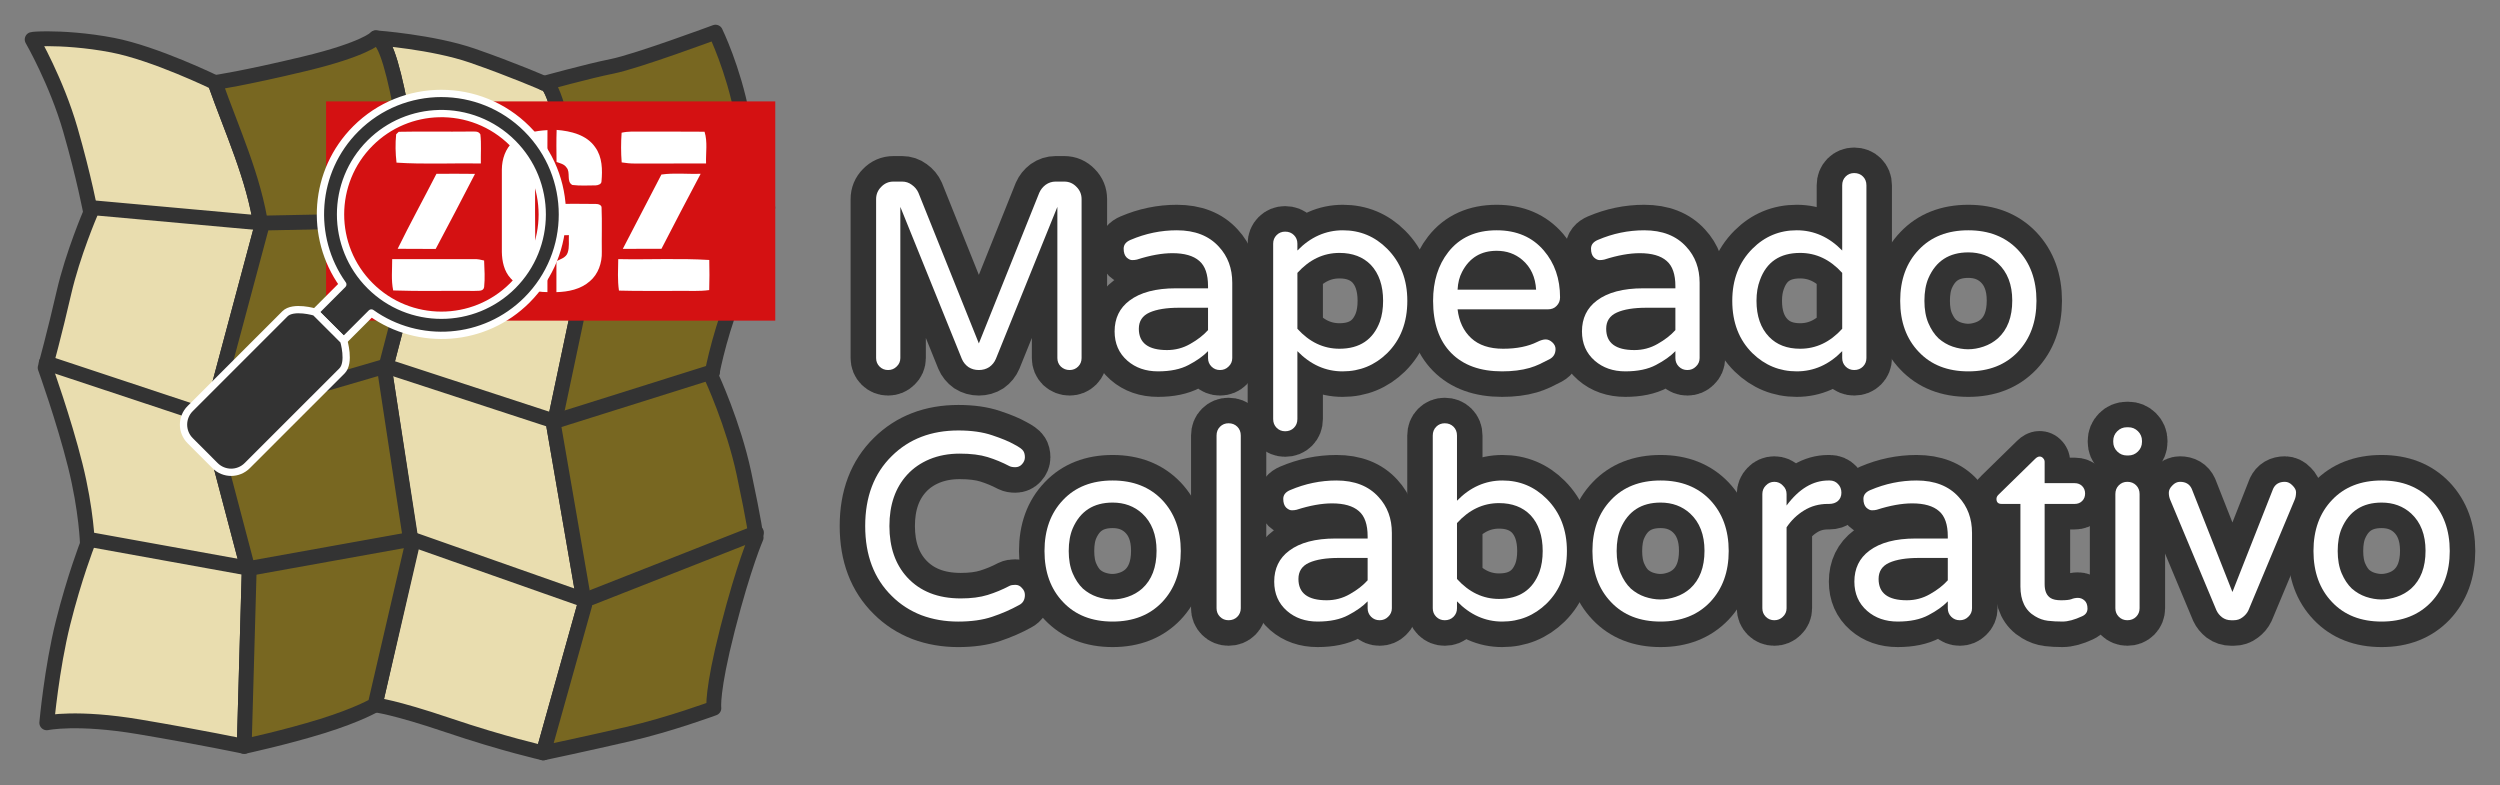 <?xml version="1.0" encoding="UTF-8" standalone="no"?>
<!-- Created with Inkscape (http://www.inkscape.org/) -->

<svg
   xmlns:dc="http://purl.org/dc/elements/1.1/"
   xmlns:cc="http://creativecommons.org/ns#"
   xmlns:rdf="http://www.w3.org/1999/02/22-rdf-syntax-ns#"
   xmlns:svg="http://www.w3.org/2000/svg"
   xmlns="http://www.w3.org/2000/svg"
   xmlns:sodipodi="http://sodipodi.sourceforge.net/DTD/sodipodi-0.dtd"
   xmlns:inkscape="http://www.inkscape.org/namespaces/inkscape"
   width="505.375"
   height="158.694"
   id="svg3324"
   version="1.1"
   inkscape:version="0.91 r13725"
   sodipodi:docname="mapeado_colaborativo_logo6_color.svg">
  <rect width="100%" height="100%" fill="#808080" stroke="none"/>
  <defs
     id="defs3326" />
  <sodipodi:namedview
     id="base"
     pagecolor="#ffffff"
     bordercolor="#666666"
     borderopacity="1.0"
     inkscape:pageopacity="0.0"
     inkscape:pageshadow="2"
     inkscape:zoom="0.7"
     inkscape:cx="213.2276"
     inkscape:cy="-175.3404"
     inkscape:document-units="mm"
     inkscape:current-layer="layer1"
     showgrid="false"
     units="mm"
     showguides="true"
     inkscape:guide-bbox="true"
     inkscape:window-width="1280"
     inkscape:window-height="997"
     inkscape:window-x="0"
     inkscape:window-y="0"
     inkscape:window-maximized="1"
     fit-margin-top="5"
     fit-margin-left="5"
     fit-margin-right="5"
     fit-margin-bottom="5" />
  <g
     inkscape:groupmode="layer"
     id="layer2"
     inkscape:label="Layer"
     style="display:none"
     transform="translate(-7.686,-8.182)">
    <rect
       style="display:inline;fill:#333333;fill-opacity:1;stroke:none"
       id="rect6796"
       width="695.714"
       height="160"
       x="6.429"
       y="7.88" />
  </g>
  <g
     inkscape:label="Layer 1"
     inkscape:groupmode="layer"
     id="layer1"
     transform="translate(-7.686,-883.377)"
     style="display:inline">
    <path
       inkscape:connector-curvature="0"
       style="display:inline;fill:#e9ddaf;fill-opacity:1;stroke:#333333;stroke-width:2.999;stroke-linecap:round;stroke-linejoin:round;stroke-miterlimit:4;stroke-dasharray:none;stroke-opacity:1"
       d="m 83.666,891.026 c 4.228,0.375 7.267,31.388 9.527,37.779 l -7.72,29.566 5.42,34.987 -7.392,32.523 c 0,0 3.614,0.329 14.783,4.106 11.169,3.778 19.218,5.585 19.218,5.585 l 8.377,-29.895 -6.242,-36.136 7.392,-34.987 c -1.848,-4.506 -6.127,-35.222 -9.363,-34.33 0,0 -6.406,-2.792 -14.455,-5.585 -8.049,-2.792 -19.547,-3.614 -19.547,-3.614 z"
       id="path3834-6-6-9-0-4-2-8-7-95-6"
       sodipodi:nodetypes="cccccscccccsc" />
    <path
       inkscape:connector-curvature="0"
       style="display:inline;fill:#e9ddaf;fill-opacity:1;stroke:#333333;stroke-width:2.999;stroke-linecap:round;stroke-linejoin:round;stroke-miterlimit:4;stroke-dasharray:none;stroke-opacity:1"
       d="m 17.286,891.211 c -1.793,-0.005 -2.916,0.082 -3.1,0.144 0,0 4.928,8.541 7.72,18.232 2.792,9.691 4.106,16.754 4.106,16.754 0,0 -3.614,8.377 -5.421,16.261 -1.807,7.884 -3.778,15.112 -3.778,15.112 0,0 3.778,10.512 6.077,19.711 2.3,9.198 2.464,15.933 2.464,15.933 0,0 -2.628,6.735 -4.928,15.933 -2.3,9.198 -3.285,20.203 -3.285,20.203 0,0 6.077,-1.314 18.725,0.821 12.648,2.135 21.189,3.942 21.189,3.942 l 0.986,-34.987 -8.049,-30.552 10.512,-39.257 c -1.459,-10.171 -5.958,-19.741 -9.363,-29.402 0,0 -12.155,-5.913 -20.696,-7.556 -5.338,-1.027 -10.173,-1.286 -13.161,-1.294 z"
       id="path3834-2-6-3-3-9-8-8-6"
       sodipodi:nodetypes="ccscscscscscccccsc" />
    <path
       inkscape:connector-curvature="0"
       style="display:inline;fill:#786721;fill-opacity:1;stroke:#333333;stroke-width:2.999;stroke-linecap:round;stroke-linejoin:round;stroke-miterlimit:4;stroke-dasharray:none;stroke-opacity:1"
       d="m 83.666,891.026 c 0,0 -2.135,2.3 -14.455,5.256 -12.319,2.957 -18.068,3.778 -18.068,3.778 3.405,9.661 7.904,19.231 9.363,29.402 l -10.512,39.257 8.049,30.552 -0.986,34.987 c 0,0 8.377,-1.807 15.769,-4.106 7.392,-2.3 10.677,-4.271 10.677,-4.271 l 7.392,-31.866 -5.42,-35.644 7.72,-29.566 c -2.26,-6.391 -5.299,-37.404 -9.527,-37.779 z"
       id="path3834-6-2-4-6-4-93-9-0-5"
       sodipodi:nodetypes="cscccccsccccc" />
    <path
       inkscape:connector-curvature="0"
       sodipodi:nodetypes="cscccccscscscscsc"
       style="display:inline;fill:#786721;fill-opacity:1;stroke:#333333;stroke-width:2.999;stroke-linecap:round;stroke-linejoin:round;stroke-miterlimit:4;stroke-dasharray:none;stroke-opacity:1"
       d="m 152.325,889.876 c 0,0 -15.933,5.913 -20.861,6.899 -4.928,0.986 -13.798,3.449 -13.798,3.449 3.235,-0.892 7.514,29.824 9.363,34.33 l -7.392,34.987 6.242,36.136 -8.377,29.895 c 0,0 8.541,-1.807 17.083,-3.778 8.541,-1.971 17.411,-5.256 17.411,-5.256 0,0 -0.493,-3.285 2.792,-16.097 3.285,-12.812 5.749,-18.397 5.749,-18.397 0,0 -0.329,-2.957 -2.464,-12.976 -2.135,-10.02 -6.57,-19.547 -6.57,-19.547 0,0 1.15,-6.899 4.435,-15.604 3.285,-8.706 6.734,-17.575 6.734,-17.575 0,0 -3.121,-10.02 -4.928,-19.547 -1.807,-9.527 -5.42,-16.918 -5.42,-16.918 z"
       id="path3834-6-6-3-7-6-5-7-2-3" />
    <path
       style="display:inline;fill:none;stroke:#333333;stroke-width:2.999;stroke-linecap:round;stroke-linejoin:round;stroke-miterlimit:4;stroke-dasharray:none;stroke-opacity:1"
       d="m 26.227,925.349 34.494,3.121 32.687,-0.657 33.837,5.749 35.644,-8.213"
       id="path10829-5-9-9-3-3"
       inkscape:connector-curvature="0" />
    <path
       style="display:inline;fill:none;stroke:#333333;stroke-width:2.999;stroke-linecap:round;stroke-linejoin:round;stroke-miterlimit:4;stroke-dasharray:none;stroke-opacity:1"
       d="m 17.028,956.722 33.18,11.005 35.479,-10.348 34.165,11.169 31.866,-10.02"
       id="path10831-0-4-3-9-2"
       inkscape:connector-curvature="0" />
    <path
       style="display:inline;fill:none;stroke:#333333;stroke-width:2.999;stroke-linecap:round;stroke-linejoin:round;stroke-miterlimit:4;stroke-dasharray:none;stroke-opacity:1"
       d="m 25.421,992.366 32.687,5.913 32.851,-5.913 34.987,12.319 34.658,-13.633"
       id="path10833-6-10-3-9-2"
       inkscape:connector-curvature="0" />
    <rect
       style="color:#000000;display:inline;overflow:visible;visibility:visible;fill:#d41112;fill-opacity:1;fill-rule:nonzero;stroke:none;stroke-width:8;marker:none;enable-background:accumulate"
       id="rect6110-8-9"
       width="90.801"
       height="44.319"
       x="73.603"
       y="903.875" />
    <path
       style="fill:#ffffff;fill-opacity:1"
       inkscape:connector-curvature="0"
       id="path3369-5-4-5-6-0-8-8-0-4-7-6"
       d="m 120.209,909.637 c 2.869,0.23 6.076,0.989 7.803,3.513 1.445,1.987 1.475,4.549 1.266,6.899 -0.005,0.571 -0.716,0.785 -1.181,0.802 -1.569,0.004 -3.151,0.115 -4.711,-0.081 -1.275,-0.674 -0.294,-2.55 -1.181,-3.53 -0.452,-0.691 -1.292,-0.861 -2.012,-1.117 -0.03,-2.162 -0.06,-4.323 0.017,-6.485 z" />
    <path
       style="fill:#ffffff;fill-opacity:1"
       inkscape:connector-curvature="0"
       id="path3377-7-0-3-3-0-0-8-89-6-79-1"
       d="m 88.29,910.02 c 4.805,-0.107 9.615,0.013 14.424,-0.051 0.725,0.055 1.667,-0.226 2.081,0.58 0.222,1.944 0.055,3.914 0.094,5.871 -5.679,-0.089 -11.376,0.205 -17.046,-0.166 -0.222,-1.897 -0.264,-3.833 -0.072,-5.735 0.128,-0.124 0.388,-0.371 0.52,-0.499 z" />
    <path
       style="fill:#ffffff;fill-opacity:1"
       inkscape:connector-curvature="0"
       id="path3387-7-2-0-6-8-5-5-2-1-0-9"
       d="m 111.464,911.994 c 1.85,-1.71 4.46,-2.187 6.894,-2.311 -0.043,2.14 0.026,4.285 -0.038,6.43 -1.522,0.311 -2.477,1.718 -2.456,3.232 -0.013,4.545 -0.038,9.099 0.021,13.648 0.038,1.518 0.985,2.767 2.464,3.159 0.008,2.089 -0.017,4.183 0,6.276 -2.682,-0.021 -5.581,-0.716 -7.432,-2.784 -1.335,-1.428 -1.748,-3.449 -1.782,-5.342 0.005,-5.556 0,-11.111 0,-16.663 0.017,-2.081 0.716,-4.251 2.328,-5.645 z" />
    <path
       style="fill:#ffffff;fill-opacity:1"
       inkscape:connector-curvature="0"
       id="path3389-0-1-6-4-8-4-8-53-1-2-4"
       d="m 133.345,910.204 c 1.305,-0.298 2.648,-0.23 3.978,-0.226 4.264,0.026 8.523,-0.026 12.787,0.026 0.648,2.072 0.23,4.285 0.307,6.421 -4.801,0.009 -9.598,-0.013 -14.394,0.009 -0.895,0.009 -1.787,-0.089 -2.665,-0.226 -0.158,-2 -0.153,-4.008 -0.013,-6.003 z" />
    <path
       style="fill:#ffffff;fill-opacity:1"
       inkscape:connector-curvature="0"
       id="path3407-0-6-8-7-2-5-7-2-9-3-1"
       d="m 95.914,918.514 c 2.597,-0.004 5.198,-0.038 7.794,0.013 -2.609,5.082 -5.27,10.131 -7.948,15.175 -2.563,-0.034 -5.125,0.009 -7.688,-0.03 2.503,-5.108 5.249,-10.097 7.841,-15.158 z" />
    <path
       style="fill:#ffffff;fill-opacity:1"
       inkscape:connector-curvature="0"
       id="path3409-8-0-3-9-7-2-6-5-2-2-0"
       d="m 141.387,918.659 c 2.605,-0.367 5.3,-0.055 7.939,-0.153 -2.656,5.044 -5.33,10.084 -7.926,15.162 -2.605,0.021 -5.21,0.026 -7.815,0.017 2.597,-5.01 5.215,-10.011 7.803,-15.025 z" />
    <path
       style="fill:#ffffff;fill-opacity:1"
       inkscape:connector-curvature="0"
       id="path3413-2-7-8-2-2-2-4-9-4-8-73"
       d="m 118.158,925.493 c 0.038,-0.597 0.516,-0.981 1.104,-0.874 2.959,-0.064 5.918,-0.051 8.877,-0.013 0.46,-0.013 1.219,0.196 1.155,0.802 0.119,2.959 0,5.927 0.047,8.894 0.064,2.187 -0.712,4.494 -2.426,5.931 -1.838,1.624 -4.362,2.145 -6.75,2.2 0.008,-2.089 0,-4.174 0,-6.259 0.827,-0.426 1.94,-0.721 2.268,-1.701 0.397,-1.143 0.188,-2.379 0.252,-3.56 -1.441,0.021 -2.887,0.03 -4.328,-0.009 -0.405,-1.769 -0.388,-3.62 -0.2,-5.411 z" />
    <path
       style="fill:#ffffff;fill-opacity:1"
       inkscape:connector-curvature="0"
       id="path3417-4-0-2-5-1-9-3-5-4-7-5"
       d="m 86.964,935.756 c 5.534,0.021 11.064,0.017 16.595,0.004 0.674,-0.03 1.339,0.115 1.991,0.281 0.068,1.782 0.196,3.586 0.005,5.364 -0.141,0.968 -1.296,0.704 -1.995,0.78 -5.466,-0.064 -10.932,0.107 -16.39,-0.094 -0.439,-2.085 -0.192,-4.225 -0.205,-6.336 z" />
    <path
       style="fill:#ffffff;fill-opacity:1"
       inkscape:connector-curvature="0"
       id="path3419-6-3-5-8-1-2-3-6-2-1-0"
       d="m 132.663,935.756 c 6.131,0.132 12.284,-0.205 18.402,0.175 0.043,2.025 0.055,4.055 -0.013,6.084 -2.008,0.286 -4.042,0.128 -6.059,0.166 -4.063,-0.03 -8.127,0.064 -12.186,-0.06 -0.311,-2.111 -0.175,-4.247 -0.145,-6.366 z" />
    <path
       inkscape:connector-curvature="0"
       style="display:inline;fill:#333333;fill-opacity:1;stroke:#ffffff;stroke-width:1.471;stroke-linecap:round;stroke-linejoin:round;stroke-miterlimit:4;stroke-dasharray:none;stroke-opacity:1"
       d="m 96.915,902.263 c -6.262,-0.002 -12.53,2.382 -17.304,7.156 -8.565,8.565 -9.423,21.906 -2.625,31.459 l -5.588,5.596 5.768,5.761 5.588,-5.588 c 9.552,6.798 22.894,5.939 31.459,-2.625 9.549,-9.549 9.549,-25.045 0,-34.594 -4.775,-4.775 -11.035,-7.162 -17.297,-7.163 z m -0.489,4.078 c 5.38,-0.127 10.799,1.866 14.902,5.97 7.958,7.958 7.965,20.869 0.007,28.826 -7.958,7.958 -20.883,7.958 -28.841,0 -7.958,-7.958 -7.958,-20.876 0,-28.834 3.854,-3.854 8.877,-5.843 13.931,-5.962 z"
       id="path1736-2-7-5-1-3-3"
       sodipodi:nodetypes="csccccssccsssscc" />
    <path
       inkscape:connector-curvature="0"
       style="display:inline;fill:#333333;fill-opacity:1;stroke:#ffffff;stroke-width:1.471;stroke-linecap:round;stroke-linejoin:round;stroke-miterlimit:4;stroke-dasharray:none;stroke-opacity:1"
       d="m 71.397,946.473 c 0,0 -4.436,-1.333 -6.113,0.345 l -19.146,19.146 c -1.803,1.803 -1.803,4.706 0,6.509 l 5.02,5.027 c 1.803,1.803 4.706,1.803 6.509,0 l 19.153,-19.146 c 1.678,-1.678 0.345,-6.121 0.345,-6.121 z"
       id="path1736-6-1-5-2-1-8-0"
       sodipodi:nodetypes="csscccccc" />
    <g
       style="display:inline;fill:#d41112;fill-opacity:1"
       id="g125"
       transform="matrix(0.537,0,0,-0.537,119.934,992.675)" />
    <path
       d="m 222.832,920.085 q 1.453,0 2.475,1.076 1.022,1.022 1.022,2.475 l 0,32.122 q 0,1.022 -0.699,1.722 -0.699,0.699 -1.722,0.699 -1.022,0 -1.776,-0.699 -0.699,-0.699 -0.699,-1.722 l 0,-30.562 -12.429,30.723 q -0.43,1.022 -1.345,1.668 -0.915,0.592 -2.098,0.592 -1.184,0 -2.098,-0.592 -0.915,-0.646 -1.345,-1.668 l -12.429,-30.723 0,30.562 q 0,1.022 -0.753,1.722 -0.699,0.699 -1.722,0.699 -1.022,0 -1.722,-0.699 -0.699,-0.699 -0.699,-1.722 l 0,-32.122 q 0,-1.453 1.022,-2.475 1.022,-1.076 2.475,-1.076 l 1.776,0 q 1.076,0 1.937,0.646 0.915,0.646 1.345,1.614 l 12.214,30.454 12.214,-30.454 q 0.43,-0.969 1.291,-1.614 0.915,-0.646 1.991,-0.646 l 1.776,0 z"
       style="font-style:normal;font-variant:normal;font-weight:normal;font-stretch:normal;font-size:medium;line-height:94%;font-family:'Varela Round';-inkscape-font-specification:'Varela Round';text-align:start;letter-spacing:0px;word-spacing:0px;text-anchor:start;fill:#333333;fill-opacity:1;stroke:#333333;stroke-width:10.315;stroke-linecap:round;stroke-linejoin:round;stroke-miterlimit:4;stroke-dasharray:none;stroke-opacity:1"
       id="path4338"
       inkscape:connector-curvature="0" />
    <path
       d="m 236.233,931.868 q 4.52,-1.937 9.362,-1.937 5.488,0 8.501,3.336 2.69,2.906 2.69,7.264 l 0,15.227 q 0,1.022 -0.753,1.722 -0.699,0.699 -1.722,0.699 -1.022,0 -1.722,-0.699 -0.699,-0.699 -0.699,-1.722 l 0,-1.399 q -1.453,1.507 -3.928,2.798 -2.421,1.291 -6.188,1.291 -3.713,0 -6.188,-2.152 -2.583,-2.26 -2.583,-5.919 0,-3.982 3.013,-6.242 3.282,-2.475 9.362,-2.475 l 6.511,0 0,-0.43 q 0,-3.605 -1.776,-5.112 -1.776,-1.56 -5.434,-1.56 -3.121,0 -7.156,1.291 -0.43,0.108 -0.969,0.108 -0.538,0 -1.13,-0.538 -0.592,-0.592 -0.592,-1.776 0,-1.184 1.399,-1.776 z m 1.668,17.971 q 0,4.304 5.703,4.304 2.529,0 4.681,-1.238 2.206,-1.238 3.605,-2.798 l 0,-4.52 -5.865,0 q -3.82,0 -5.972,0.969 -2.152,0.969 -2.152,3.282 z"
       style="font-style:normal;font-variant:normal;font-weight:normal;font-stretch:normal;font-size:medium;line-height:94%;font-family:'Varela Round';-inkscape-font-specification:'Varela Round';text-align:start;letter-spacing:0px;word-spacing:0px;text-anchor:start;fill:#333333;fill-opacity:1;stroke:#333333;stroke-width:10.315;stroke-linecap:round;stroke-linejoin:round;stroke-miterlimit:4;stroke-dasharray:none;stroke-opacity:1"
       id="path4340"
       inkscape:connector-curvature="0" />
    <path
       d="m 269.953,934.021 q 3.982,-4.089 9.201,-4.089 5.219,0 8.932,3.713 4.089,4.089 4.089,10.546 0,6.564 -4.089,10.6 -3.766,3.659 -8.986,3.659 -5.165,0 -9.147,-4.089 l 0,13.721 q 0,1.076 -0.699,1.776 -0.699,0.699 -1.776,0.699 -1.022,0 -1.722,-0.699 -0.699,-0.699 -0.699,-1.776 l 0,-35.458 q 0,-1.022 0.699,-1.722 0.699,-0.699 1.722,-0.699 1.076,0 1.776,0.699 0.699,0.699 0.699,1.722 l 0,1.399 z m 0,15.819 q 3.659,4.035 8.501,4.035 6.134,0 8.179,-5.488 0.646,-1.829 0.646,-4.197 0,-4.627 -2.475,-7.264 -2.367,-2.421 -6.349,-2.421 -4.843,0 -8.501,4.035 l 0,11.299 z"
       style="font-style:normal;font-variant:normal;font-weight:normal;font-stretch:normal;font-size:medium;line-height:94%;font-family:'Varela Round';-inkscape-font-specification:'Varela Round';text-align:start;letter-spacing:0px;word-spacing:0px;text-anchor:start;fill:#333333;fill-opacity:1;stroke:#333333;stroke-width:10.315;stroke-linecap:round;stroke-linejoin:round;stroke-miterlimit:4;stroke-dasharray:none;stroke-opacity:1"
       id="path4342"
       inkscape:connector-curvature="0" />
    <path
       d="m 302.337,945.912 q 0.43,3.659 2.744,5.811 2.314,2.152 6.457,2.152 4.143,0 6.941,-1.399 0.969,-0.484 1.668,-0.484 0.699,0 1.345,0.592 0.646,0.592 0.646,1.345 0,1.399 -1.184,2.045 -1.13,0.592 -2.045,1.022 -0.915,0.43 -1.991,0.753 -2.421,0.699 -5.596,0.699 -6.618,0 -10.277,-3.713 -3.659,-3.713 -3.659,-10.546 0,-5.919 3.067,-9.846 3.444,-4.412 9.793,-4.412 6.026,0 9.524,4.089 3.282,3.82 3.282,9.47 0,1.022 -0.699,1.722 -0.646,0.699 -1.776,0.699 l -18.24,0 z m 7.909,-11.837 q -4.789,0 -6.995,4.251 -0.807,1.507 -0.915,3.605 l 15.873,0 q -0.215,-3.82 -2.798,-6.026 -2.152,-1.829 -5.165,-1.829 z"
       style="font-style:normal;font-variant:normal;font-weight:normal;font-stretch:normal;font-size:medium;line-height:94%;font-family:'Varela Round';-inkscape-font-specification:'Varela Round';text-align:start;letter-spacing:0px;word-spacing:0px;text-anchor:start;fill:#333333;fill-opacity:1;stroke:#333333;stroke-width:10.315;stroke-linecap:round;stroke-linejoin:round;stroke-miterlimit:4;stroke-dasharray:none;stroke-opacity:1"
       id="path4344"
       inkscape:connector-curvature="0" />
    <path
       d="m 330.709,931.868 q 4.52,-1.937 9.362,-1.937 5.488,0 8.501,3.336 2.69,2.906 2.69,7.264 l 0,15.227 q 0,1.022 -0.753,1.722 -0.699,0.699 -1.722,0.699 -1.022,0 -1.722,-0.699 -0.699,-0.699 -0.699,-1.722 l 0,-1.399 q -1.453,1.507 -3.928,2.798 -2.421,1.291 -6.188,1.291 -3.713,0 -6.188,-2.152 -2.583,-2.26 -2.583,-5.919 0,-3.982 3.013,-6.242 3.282,-2.475 9.362,-2.475 l 6.511,0 0,-0.43 q 0,-3.605 -1.776,-5.112 -1.776,-1.56 -5.434,-1.56 -3.121,0 -7.156,1.291 -0.43,0.108 -0.969,0.108 -0.538,0 -1.13,-0.538 -0.592,-0.592 -0.592,-1.776 0,-1.184 1.399,-1.776 z m 1.668,17.971 q 0,4.304 5.703,4.304 2.529,0 4.681,-1.238 2.206,-1.238 3.605,-2.798 l 0,-4.52 -5.865,0 q -3.82,0 -5.972,0.969 -2.152,0.969 -2.152,3.282 z"
       style="font-style:normal;font-variant:normal;font-weight:normal;font-stretch:normal;font-size:medium;line-height:94%;font-family:'Varela Round';-inkscape-font-specification:'Varela Round';text-align:start;letter-spacing:0px;word-spacing:0px;text-anchor:start;fill:#333333;fill-opacity:1;stroke:#333333;stroke-width:10.315;stroke-linecap:round;stroke-linejoin:round;stroke-miterlimit:4;stroke-dasharray:none;stroke-opacity:1"
       id="path4346"
       inkscape:connector-curvature="0" />
    <path
       d="m 380.086,954.359 q -3.982,4.089 -9.201,4.089 -5.165,0 -8.932,-3.659 -4.089,-4.035 -4.089,-10.6 0,-6.457 4.089,-10.546 3.713,-3.713 8.932,-3.713 5.219,0 9.201,4.089 l 0,-13.182 q 0,-1.076 0.699,-1.776 0.699,-0.699 1.722,-0.699 1.076,0 1.776,0.699 0.699,0.699 0.699,1.776 l 0,34.92 q 0,1.022 -0.699,1.722 -0.699,0.699 -1.776,0.699 -1.022,0 -1.722,-0.699 -0.699,-0.699 -0.699,-1.722 l 0,-1.399 z m 0,-15.819 q -3.659,-4.035 -8.501,-4.035 -6.134,0 -8.125,5.488 -0.699,1.829 -0.699,4.197 0,4.627 2.529,7.264 2.314,2.421 6.295,2.421 4.843,0 8.501,-4.035 l 0,-11.299 z"
       style="font-style:normal;font-variant:normal;font-weight:normal;font-stretch:normal;font-size:medium;line-height:94%;font-family:'Varela Round';-inkscape-font-specification:'Varela Round';text-align:start;letter-spacing:0px;word-spacing:0px;text-anchor:start;fill:#333333;fill-opacity:1;stroke:#333333;stroke-width:10.315;stroke-linecap:round;stroke-linejoin:round;stroke-miterlimit:4;stroke-dasharray:none;stroke-opacity:1"
       id="path4348"
       inkscape:connector-curvature="0" />
    <path
       d="m 405.583,929.931 q 6.241,0 10.008,3.928 3.766,3.982 3.766,10.331 0,6.349 -3.766,10.331 -3.766,3.928 -10.008,3.928 -6.295,0 -10.008,-3.928 -3.766,-3.928 -3.766,-10.331 0,-6.403 3.766,-10.331 3.713,-3.928 10.008,-3.928 z m -6.026,21.845 q 1.291,1.13 2.852,1.668 1.614,0.538 3.121,0.538 1.56,0 3.121,-0.538 1.614,-0.538 2.906,-1.668 2.906,-2.636 2.906,-7.64 0,-4.843 -2.906,-7.533 -2.421,-2.206 -5.972,-2.206 -5.811,0 -8.071,5.219 -0.807,1.883 -0.807,4.574 0,2.636 0.807,4.52 0.807,1.883 2.045,3.067 z"
       style="font-style:normal;font-variant:normal;font-weight:normal;font-stretch:normal;font-size:medium;line-height:94%;font-family:'Varela Round';-inkscape-font-specification:'Varela Round';text-align:start;letter-spacing:0px;word-spacing:0px;text-anchor:start;fill:#333333;fill-opacity:1;stroke:#333333;stroke-width:10.315;stroke-linecap:round;stroke-linejoin:round;stroke-miterlimit:4;stroke-dasharray:none;stroke-opacity:1"
       id="path4350"
       inkscape:connector-curvature="0" />
    <path
       d="m 211.748,1001.816 q 0.43,-0.215 1.184,-0.215 0.807,0 1.345,0.646 0.592,0.592 0.592,1.399 0,1.453 -1.184,2.045 -2.529,1.399 -5.434,2.368 -2.852,0.969 -6.887,0.969 -3.982,0 -7.425,-1.291 -3.444,-1.345 -5.972,-3.874 -5.381,-5.273 -5.381,-14.151 0,-8.878 5.381,-14.151 5.219,-5.165 13.451,-5.165 3.982,0 6.833,0.969 2.906,0.969 4.412,1.829 1.56,0.807 1.883,1.345 0.323,0.484 0.323,1.291 0,0.753 -0.592,1.399 -0.538,0.592 -1.345,0.592 -0.753,0 -1.184,-0.215 -2.152,-1.13 -4.412,-1.829 -2.26,-0.699 -5.65,-0.699 -3.336,0 -6.08,1.13 -2.69,1.13 -4.52,3.121 -3.605,3.928 -3.605,10.385 0,6.457 3.605,10.385 3.928,4.251 10.815,4.251 3.175,0 5.434,-0.7 2.26,-0.7 4.412,-1.829 z"
       style="font-style:normal;font-variant:normal;font-weight:normal;font-stretch:normal;font-size:medium;line-height:94%;font-family:'Varela Round';-inkscape-font-specification:'Varela Round';text-align:start;letter-spacing:0px;word-spacing:0px;text-anchor:start;fill:#333333;fill-opacity:1;stroke:#333333;stroke-width:10.315;stroke-linecap:round;stroke-linejoin:round;stroke-miterlimit:4;stroke-dasharray:none;stroke-opacity:1"
       id="path4352"
       inkscape:connector-curvature="0" />
    <path
       d="m 232.605,980.509 q 6.241,0 10.008,3.928 3.766,3.982 3.766,10.331 0,6.349 -3.766,10.331 -3.766,3.928 -10.008,3.928 -6.295,0 -10.008,-3.928 -3.766,-3.928 -3.766,-10.331 0,-6.403 3.766,-10.331 3.713,-3.928 10.008,-3.928 z m -6.026,21.845 q 1.291,1.13 2.852,1.668 1.614,0.538 3.121,0.538 1.56,0 3.121,-0.538 1.614,-0.538 2.906,-1.668 2.906,-2.637 2.906,-7.641 0,-4.843 -2.906,-7.533 -2.421,-2.206 -5.972,-2.206 -5.811,0 -8.071,5.219 -0.807,1.883 -0.807,4.574 0,2.636 0.807,4.52 0.807,1.883 2.045,3.067 z"
       style="font-style:normal;font-variant:normal;font-weight:normal;font-stretch:normal;font-size:medium;line-height:94%;font-family:'Varela Round';-inkscape-font-specification:'Varela Round';text-align:start;letter-spacing:0px;word-spacing:0px;text-anchor:start;fill:#333333;fill-opacity:1;stroke:#333333;stroke-width:10.315;stroke-linecap:round;stroke-linejoin:round;stroke-miterlimit:4;stroke-dasharray:none;stroke-opacity:1"
       id="path4354"
       inkscape:connector-curvature="0" />
    <path
       d="m 253.612,971.416 q 0,-1.076 0.699,-1.776 0.699,-0.699 1.722,-0.699 1.076,0 1.776,0.699 0.699,0.699 0.699,1.776 l 0,34.92 q 0,1.022 -0.699,1.722 -0.699,0.699 -1.776,0.699 -1.022,0 -1.722,-0.699 -0.699,-0.7 -0.699,-1.722 l 0,-34.92 z"
       style="font-style:normal;font-variant:normal;font-weight:normal;font-stretch:normal;font-size:medium;line-height:94%;font-family:'Varela Round';-inkscape-font-specification:'Varela Round';text-align:start;letter-spacing:0px;word-spacing:0px;text-anchor:start;fill:#333333;fill-opacity:1;stroke:#333333;stroke-width:10.315;stroke-linecap:round;stroke-linejoin:round;stroke-miterlimit:4;stroke-dasharray:none;stroke-opacity:1"
       id="path4356"
       inkscape:connector-curvature="0" />
    <path
       d="m 268.496,982.446 q 4.52,-1.937 9.362,-1.937 5.488,0 8.501,3.336 2.69,2.906 2.69,7.264 l 0,15.227 q 0,1.022 -0.753,1.722 -0.699,0.699 -1.722,0.699 -1.022,0 -1.722,-0.699 -0.699,-0.7 -0.699,-1.722 l 0,-1.399 q -1.453,1.506 -3.928,2.798 -2.421,1.291 -6.188,1.291 -3.713,0 -6.188,-2.152 -2.583,-2.26 -2.583,-5.919 0,-3.982 3.013,-6.242 3.282,-2.475 9.362,-2.475 l 6.511,0 0,-0.43 q 0,-3.605 -1.776,-5.112 -1.776,-1.56 -5.434,-1.56 -3.121,0 -7.156,1.291 -0.43,0.108 -0.969,0.108 -0.538,0 -1.13,-0.538 -0.592,-0.592 -0.592,-1.776 0,-1.184 1.399,-1.776 z m 1.668,17.971 q 0,4.304 5.703,4.304 2.529,0 4.681,-1.238 2.206,-1.238 3.605,-2.798 l 0,-4.52 -5.865,0 q -3.82,0 -5.972,0.969 -2.152,0.969 -2.152,3.282 z"
       style="font-style:normal;font-variant:normal;font-weight:normal;font-stretch:normal;font-size:medium;line-height:94%;font-family:'Varela Round';-inkscape-font-specification:'Varela Round';text-align:start;letter-spacing:0px;word-spacing:0px;text-anchor:start;fill:#333333;fill-opacity:1;stroke:#333333;stroke-width:10.315;stroke-linecap:round;stroke-linejoin:round;stroke-miterlimit:4;stroke-dasharray:none;stroke-opacity:1"
       id="path4358"
       inkscape:connector-curvature="0" />
    <path
       d="m 302.216,984.598 q 3.982,-4.089 9.201,-4.089 5.219,0 8.932,3.713 4.089,4.089 4.089,10.546 0,6.564 -4.089,10.6 -3.766,3.659 -8.986,3.659 -5.165,0 -9.147,-4.089 l 0,1.399 q 0,1.022 -0.699,1.722 -0.699,0.699 -1.776,0.699 -1.022,0 -1.722,-0.699 -0.699,-0.7 -0.699,-1.722 l 0,-34.92 q 0,-1.076 0.699,-1.776 0.699,-0.699 1.722,-0.699 1.076,0 1.776,0.699 0.699,0.699 0.699,1.776 l 0,13.182 z m 0,15.819 q 3.659,4.035 8.501,4.035 6.134,0 8.178,-5.488 0.646,-1.829 0.646,-4.197 0,-4.627 -2.475,-7.264 -2.367,-2.421 -6.349,-2.421 -4.843,0 -8.501,4.035 l 0,11.299 z"
       style="font-style:normal;font-variant:normal;font-weight:normal;font-stretch:normal;font-size:medium;line-height:94%;font-family:'Varela Round';-inkscape-font-specification:'Varela Round';text-align:start;letter-spacing:0px;word-spacing:0px;text-anchor:start;fill:#333333;fill-opacity:1;stroke:#333333;stroke-width:10.315;stroke-linecap:round;stroke-linejoin:round;stroke-miterlimit:4;stroke-dasharray:none;stroke-opacity:1"
       id="path4360"
       inkscape:connector-curvature="0" />
    <path
       d="m 343.37,980.509 q 6.241,0 10.008,3.928 3.766,3.982 3.766,10.331 0,6.349 -3.766,10.331 -3.766,3.928 -10.008,3.928 -6.295,0 -10.008,-3.928 -3.766,-3.928 -3.766,-10.331 0,-6.403 3.766,-10.331 3.713,-3.928 10.008,-3.928 z m -6.026,21.845 q 1.291,1.13 2.852,1.668 1.614,0.538 3.121,0.538 1.56,0 3.121,-0.538 1.614,-0.538 2.906,-1.668 2.906,-2.637 2.906,-7.641 0,-4.843 -2.906,-7.533 -2.421,-2.206 -5.972,-2.206 -5.811,0 -8.071,5.219 -0.807,1.883 -0.807,4.574 0,2.636 0.807,4.52 0.807,1.883 2.045,3.067 z"
       style="font-style:normal;font-variant:normal;font-weight:normal;font-stretch:normal;font-size:medium;line-height:94%;font-family:'Varela Round';-inkscape-font-specification:'Varela Round';text-align:start;letter-spacing:0px;word-spacing:0px;text-anchor:start;fill:#333333;fill-opacity:1;stroke:#333333;stroke-width:10.315;stroke-linecap:round;stroke-linejoin:round;stroke-miterlimit:4;stroke-dasharray:none;stroke-opacity:1"
       id="path4362"
       inkscape:connector-curvature="0" />
    <path
       d="m 368.842,985.567 q 3.766,-5.058 8.448,-5.058 l 0.269,0 q 1.022,0 1.668,0.699 0.699,0.699 0.699,1.776 0,1.022 -0.699,1.668 -0.699,0.592 -1.776,0.592 l -0.269,0 q -2.69,0 -4.843,1.345 -2.098,1.291 -3.497,3.39 l 0,16.357 q 0,1.022 -0.753,1.722 -0.699,0.699 -1.722,0.699 -1.022,0 -1.722,-0.699 -0.699,-0.7 -0.699,-1.722 l 0,-23.083 q 0,-1.022 0.699,-1.722 0.699,-0.753 1.722,-0.753 1.022,0 1.722,0.753 0.753,0.699 0.753,1.722 l 0,2.314 z"
       style="font-style:normal;font-variant:normal;font-weight:normal;font-stretch:normal;font-size:medium;line-height:94%;font-family:'Varela Round';-inkscape-font-specification:'Varela Round';text-align:start;letter-spacing:0px;word-spacing:0px;text-anchor:start;fill:#333333;fill-opacity:1;stroke:#333333;stroke-width:10.315;stroke-linecap:round;stroke-linejoin:round;stroke-miterlimit:4;stroke-dasharray:none;stroke-opacity:1"
       id="path4364"
       inkscape:connector-curvature="0" />
    <path
       d="m 385.776,982.446 q 4.52,-1.937 9.362,-1.937 5.488,0 8.501,3.336 2.69,2.906 2.69,7.264 l 0,15.227 q 0,1.022 -0.753,1.722 -0.699,0.699 -1.722,0.699 -1.022,0 -1.722,-0.699 -0.699,-0.7 -0.699,-1.722 l 0,-1.399 q -1.453,1.506 -3.928,2.798 -2.421,1.291 -6.188,1.291 -3.713,0 -6.188,-2.152 -2.583,-2.26 -2.583,-5.919 0,-3.982 3.013,-6.242 3.282,-2.475 9.362,-2.475 l 6.511,0 0,-0.43 q 0,-3.605 -1.776,-5.112 -1.776,-1.56 -5.434,-1.56 -3.121,0 -7.156,1.291 -0.43,0.108 -0.969,0.108 -0.538,0 -1.13,-0.538 -0.592,-0.592 -0.592,-1.776 0,-1.184 1.399,-1.776 z m 1.668,17.971 q 0,4.304 5.703,4.304 2.529,0 4.681,-1.238 2.206,-1.238 3.605,-2.798 l 0,-4.52 -5.865,0 q -3.82,0 -5.972,0.969 -2.152,0.969 -2.152,3.282 z"
       style="font-style:normal;font-variant:normal;font-weight:normal;font-stretch:normal;font-size:medium;line-height:94%;font-family:'Varela Round';-inkscape-font-specification:'Varela Round';text-align:start;letter-spacing:0px;word-spacing:0px;text-anchor:start;fill:#333333;fill-opacity:1;stroke:#333333;stroke-width:10.315;stroke-linecap:round;stroke-linejoin:round;stroke-miterlimit:4;stroke-dasharray:none;stroke-opacity:1"
       id="path4366"
       inkscape:connector-curvature="0" />
    <path
       d="m 424.345,1004.722 q 1.453,0 2.045,-0.215 0.646,-0.269 1.345,-0.269 0.753,0 1.345,0.538 0.592,0.538 0.592,1.614 0,1.076 -1.076,1.56 -2.314,1.076 -3.982,1.076 -1.614,0 -2.959,-0.162 -1.345,-0.161 -2.583,-0.915 -2.959,-1.722 -2.959,-6.026 l 0,-16.68 -3.82,0 q -1.022,0 -1.022,-1.022 0,-0.484 0.484,-0.915 l 7.318,-7.156 q 0.484,-0.484 0.915,-0.484 0.43,0 0.699,0.323 0.323,0.323 0.323,0.753 l 0,4.304 6.08,0 q 0.915,0 1.507,0.592 0.592,0.592 0.592,1.507 0,0.915 -0.592,1.507 -0.592,0.592 -1.507,0.592 l -6.08,0 0,16.249 q 0,2.045 1.238,2.798 0.699,0.43 2.098,0.43 z"
       style="font-style:normal;font-variant:normal;font-weight:normal;font-stretch:normal;font-size:medium;line-height:94%;font-family:'Varela Round';-inkscape-font-specification:'Varela Round';text-align:start;letter-spacing:0px;word-spacing:0px;text-anchor:start;fill:#333333;fill-opacity:1;stroke:#333333;stroke-width:10.315;stroke-linecap:round;stroke-linejoin:round;stroke-miterlimit:4;stroke-dasharray:none;stroke-opacity:1"
       id="path4368"
       inkscape:connector-curvature="0" />
    <path
       d="m 435.307,983.253 q 0,-1.076 0.699,-1.776 0.699,-0.699 1.722,-0.699 1.076,0 1.776,0.699 0.699,0.699 0.699,1.776 l 0,23.083 q 0,1.022 -0.699,1.722 -0.699,0.699 -1.776,0.699 -1.022,0 -1.722,-0.699 -0.699,-0.7 -0.699,-1.722 l 0,-23.083 z m 5.381,-10.546 q 0,1.13 -0.807,1.937 -0.807,0.807 -1.937,0.807 l -0.323,0 q -1.13,0 -1.937,-0.807 -0.807,-0.807 -0.807,-1.937 l 0,-0.215 q 0,-1.13 0.807,-1.937 0.807,-0.807 1.937,-0.807 l 0.323,0 q 1.13,0 1.937,0.807 0.807,0.807 0.807,1.937 l 0,0.215 z"
       style="font-style:normal;font-variant:normal;font-weight:normal;font-stretch:normal;font-size:medium;line-height:94%;font-family:'Varela Round';-inkscape-font-specification:'Varela Round';text-align:start;letter-spacing:0px;word-spacing:0px;text-anchor:start;fill:#333333;fill-opacity:1;stroke:#333333;stroke-width:10.315;stroke-linecap:round;stroke-linejoin:round;stroke-miterlimit:4;stroke-dasharray:none;stroke-opacity:1"
       id="path4370"
       inkscape:connector-curvature="0" />
    <path
       d="m 467.204,982.177 q 0.646,-1.399 2.367,-1.399 0.861,0 1.56,0.753 0.699,0.699 0.699,1.345 0,0.861 -0.269,1.507 l -9.362,22.383 q -0.377,0.807 -1.184,1.399 -0.753,0.592 -1.776,0.592 l -0.538,0 q -1.022,0 -1.829,-0.592 -0.753,-0.592 -1.13,-1.399 l -9.362,-22.383 q -0.269,-0.646 -0.269,-1.399 0,-0.753 0.699,-1.453 0.699,-0.753 1.56,-0.753 1.722,0 2.367,1.399 l 8.232,20.877 8.232,-20.877 z"
       style="font-style:normal;font-variant:normal;font-weight:normal;font-stretch:normal;font-size:medium;line-height:94%;font-family:'Varela Round';-inkscape-font-specification:'Varela Round';text-align:start;letter-spacing:0px;word-spacing:0px;text-anchor:start;fill:#333333;fill-opacity:1;stroke:#333333;stroke-width:10.315;stroke-linecap:round;stroke-linejoin:round;stroke-miterlimit:4;stroke-dasharray:none;stroke-opacity:1"
       id="path4372"
       inkscape:connector-curvature="0" />
    <path
       d="m 489.129,980.509 q 6.242,0 10.008,3.928 3.766,3.982 3.766,10.331 0,6.349 -3.766,10.331 -3.766,3.928 -10.008,3.928 -6.295,0 -10.008,-3.928 -3.766,-3.928 -3.766,-10.331 0,-6.403 3.766,-10.331 3.713,-3.928 10.008,-3.928 z m -6.026,21.845 q 1.291,1.13 2.852,1.668 1.614,0.538 3.121,0.538 1.56,0 3.121,-0.538 1.614,-0.538 2.906,-1.668 2.906,-2.637 2.906,-7.641 0,-4.843 -2.906,-7.533 -2.421,-2.206 -5.972,-2.206 -5.811,0 -8.071,5.219 -0.807,1.883 -0.807,4.574 0,2.636 0.807,4.52 0.807,1.883 2.045,3.067 z"
       style="font-style:normal;font-variant:normal;font-weight:normal;font-stretch:normal;font-size:medium;line-height:94%;font-family:'Varela Round';-inkscape-font-specification:'Varela Round';text-align:start;letter-spacing:0px;word-spacing:0px;text-anchor:start;fill:#333333;fill-opacity:1;stroke:#333333;stroke-width:10.315;stroke-linecap:round;stroke-linejoin:round;stroke-miterlimit:4;stroke-dasharray:none;stroke-opacity:1"
       id="path4374"
       inkscape:connector-curvature="0" />
    <path
       d="m 222.832,920.085 q 1.453,0 2.475,1.076 1.022,1.022 1.022,2.475 l 0,32.122 q 0,1.022 -0.699,1.722 -0.699,0.699 -1.722,0.699 -1.022,0 -1.776,-0.699 -0.699,-0.699 -0.699,-1.722 l 0,-30.562 -12.429,30.723 q -0.43,1.022 -1.345,1.668 -0.915,0.592 -2.098,0.592 -1.184,0 -2.098,-0.592 -0.915,-0.646 -1.345,-1.668 l -12.429,-30.723 0,30.562 q 0,1.022 -0.753,1.722 -0.699,0.699 -1.722,0.699 -1.022,0 -1.722,-0.699 -0.699,-0.699 -0.699,-1.722 l 0,-32.122 q 0,-1.453 1.022,-2.475 1.022,-1.076 2.475,-1.076 l 1.776,0 q 1.076,0 1.937,0.646 0.915,0.646 1.345,1.614 l 12.214,30.454 12.214,-30.454 q 0.43,-0.969 1.291,-1.614 0.915,-0.646 1.991,-0.646 l 1.776,0 z"
       style="font-style:normal;font-variant:normal;font-weight:normal;font-stretch:normal;font-size:medium;line-height:94%;font-family:'Varela Round';-inkscape-font-specification:'Varela Round';text-align:start;letter-spacing:0px;word-spacing:0px;text-anchor:start;fill:#ffffff;fill-opacity:1;stroke:none"
       id="path4377"
       inkscape:connector-curvature="0" />
    <path
       d="m 236.233,931.868 q 4.52,-1.937 9.362,-1.937 5.488,0 8.501,3.336 2.69,2.906 2.69,7.264 l 0,15.227 q 0,1.022 -0.753,1.722 -0.699,0.699 -1.722,0.699 -1.022,0 -1.722,-0.699 -0.699,-0.699 -0.699,-1.722 l 0,-1.399 q -1.453,1.507 -3.928,2.798 -2.421,1.291 -6.188,1.291 -3.713,0 -6.188,-2.152 -2.583,-2.26 -2.583,-5.919 0,-3.982 3.013,-6.242 3.282,-2.475 9.362,-2.475 l 6.511,0 0,-0.43 q 0,-3.605 -1.776,-5.112 -1.776,-1.56 -5.434,-1.56 -3.121,0 -7.156,1.291 -0.43,0.108 -0.969,0.108 -0.538,0 -1.13,-0.538 -0.592,-0.592 -0.592,-1.776 0,-1.184 1.399,-1.776 z m 1.668,17.971 q 0,4.304 5.703,4.304 2.529,0 4.681,-1.238 2.206,-1.238 3.605,-2.798 l 0,-4.52 -5.865,0 q -3.82,0 -5.972,0.969 -2.152,0.969 -2.152,3.282 z"
       style="font-style:normal;font-variant:normal;font-weight:normal;font-stretch:normal;font-size:medium;line-height:94%;font-family:'Varela Round';-inkscape-font-specification:'Varela Round';text-align:start;letter-spacing:0px;word-spacing:0px;text-anchor:start;fill:#ffffff;fill-opacity:1;stroke:none"
       id="path4379"
       inkscape:connector-curvature="0" />
    <path
       d="m 269.953,934.021 q 3.982,-4.089 9.201,-4.089 5.219,0 8.932,3.713 4.089,4.089 4.089,10.546 0,6.564 -4.089,10.6 -3.766,3.659 -8.986,3.659 -5.165,0 -9.147,-4.089 l 0,13.721 q 0,1.076 -0.699,1.776 -0.699,0.699 -1.776,0.699 -1.022,0 -1.722,-0.699 -0.699,-0.699 -0.699,-1.776 l 0,-35.458 q 0,-1.022 0.699,-1.722 0.699,-0.699 1.722,-0.699 1.076,0 1.776,0.699 0.699,0.699 0.699,1.722 l 0,1.399 z m 0,15.819 q 3.659,4.035 8.501,4.035 6.134,0 8.179,-5.488 0.646,-1.829 0.646,-4.197 0,-4.627 -2.475,-7.264 -2.367,-2.421 -6.349,-2.421 -4.843,0 -8.501,4.035 l 0,11.299 z"
       style="font-style:normal;font-variant:normal;font-weight:normal;font-stretch:normal;font-size:medium;line-height:94%;font-family:'Varela Round';-inkscape-font-specification:'Varela Round';text-align:start;letter-spacing:0px;word-spacing:0px;text-anchor:start;fill:#ffffff;fill-opacity:1;stroke:none"
       id="path4381"
       inkscape:connector-curvature="0" />
    <path
       d="m 302.337,945.912 q 0.43,3.659 2.744,5.811 2.314,2.152 6.457,2.152 4.143,0 6.941,-1.399 0.969,-0.484 1.668,-0.484 0.699,0 1.345,0.592 0.646,0.592 0.646,1.345 0,1.399 -1.184,2.045 -1.13,0.592 -2.045,1.022 -0.915,0.43 -1.991,0.753 -2.421,0.699 -5.596,0.699 -6.618,0 -10.277,-3.713 -3.659,-3.713 -3.659,-10.546 0,-5.919 3.067,-9.846 3.444,-4.412 9.793,-4.412 6.026,0 9.524,4.089 3.282,3.82 3.282,9.47 0,1.022 -0.699,1.722 -0.646,0.699 -1.776,0.699 l -18.24,0 z m 7.909,-11.837 q -4.789,0 -6.995,4.251 -0.807,1.507 -0.915,3.605 l 15.873,0 q -0.215,-3.82 -2.798,-6.026 -2.152,-1.829 -5.165,-1.829 z"
       style="font-style:normal;font-variant:normal;font-weight:normal;font-stretch:normal;font-size:medium;line-height:94%;font-family:'Varela Round';-inkscape-font-specification:'Varela Round';text-align:start;letter-spacing:0px;word-spacing:0px;text-anchor:start;fill:#ffffff;fill-opacity:1;stroke:none"
       id="path4383"
       inkscape:connector-curvature="0" />
    <path
       d="m 330.709,931.868 q 4.52,-1.937 9.362,-1.937 5.488,0 8.501,3.336 2.69,2.906 2.69,7.264 l 0,15.227 q 0,1.022 -0.753,1.722 -0.699,0.699 -1.722,0.699 -1.022,0 -1.722,-0.699 -0.699,-0.699 -0.699,-1.722 l 0,-1.399 q -1.453,1.507 -3.928,2.798 -2.421,1.291 -6.188,1.291 -3.713,0 -6.188,-2.152 -2.583,-2.26 -2.583,-5.919 0,-3.982 3.013,-6.242 3.282,-2.475 9.362,-2.475 l 6.511,0 0,-0.43 q 0,-3.605 -1.776,-5.112 -1.776,-1.56 -5.434,-1.56 -3.121,0 -7.156,1.291 -0.43,0.108 -0.969,0.108 -0.538,0 -1.13,-0.538 -0.592,-0.592 -0.592,-1.776 0,-1.184 1.399,-1.776 z m 1.668,17.971 q 0,4.304 5.703,4.304 2.529,0 4.681,-1.238 2.206,-1.238 3.605,-2.798 l 0,-4.52 -5.865,0 q -3.82,0 -5.972,0.969 -2.152,0.969 -2.152,3.282 z"
       style="font-style:normal;font-variant:normal;font-weight:normal;font-stretch:normal;font-size:medium;line-height:94%;font-family:'Varela Round';-inkscape-font-specification:'Varela Round';text-align:start;letter-spacing:0px;word-spacing:0px;text-anchor:start;fill:#ffffff;fill-opacity:1;stroke:none"
       id="path4385"
       inkscape:connector-curvature="0" />
    <path
       d="m 380.086,954.359 q -3.982,4.089 -9.201,4.089 -5.165,0 -8.932,-3.659 -4.089,-4.035 -4.089,-10.6 0,-6.457 4.089,-10.546 3.713,-3.713 8.932,-3.713 5.219,0 9.201,4.089 l 0,-13.182 q 0,-1.076 0.699,-1.776 0.699,-0.699 1.722,-0.699 1.076,0 1.776,0.699 0.699,0.699 0.699,1.776 l 0,34.92 q 0,1.022 -0.699,1.722 -0.699,0.699 -1.776,0.699 -1.022,0 -1.722,-0.699 -0.699,-0.699 -0.699,-1.722 l 0,-1.399 z m 0,-15.819 q -3.659,-4.035 -8.501,-4.035 -6.134,0 -8.125,5.488 -0.699,1.829 -0.699,4.197 0,4.627 2.529,7.264 2.314,2.421 6.295,2.421 4.843,0 8.501,-4.035 l 0,-11.299 z"
       style="font-style:normal;font-variant:normal;font-weight:normal;font-stretch:normal;font-size:medium;line-height:94%;font-family:'Varela Round';-inkscape-font-specification:'Varela Round';text-align:start;letter-spacing:0px;word-spacing:0px;text-anchor:start;fill:#ffffff;fill-opacity:1;stroke:none"
       id="path4387"
       inkscape:connector-curvature="0" />
    <path
       d="m 405.583,929.931 q 6.241,0 10.008,3.928 3.766,3.982 3.766,10.331 0,6.349 -3.766,10.331 -3.766,3.928 -10.008,3.928 -6.295,0 -10.008,-3.928 -3.766,-3.928 -3.766,-10.331 0,-6.403 3.766,-10.331 3.713,-3.928 10.008,-3.928 z m -6.026,21.845 q 1.291,1.13 2.852,1.668 1.614,0.538 3.121,0.538 1.56,0 3.121,-0.538 1.614,-0.538 2.906,-1.668 2.906,-2.636 2.906,-7.64 0,-4.843 -2.906,-7.533 -2.421,-2.206 -5.972,-2.206 -5.811,0 -8.071,5.219 -0.807,1.883 -0.807,4.574 0,2.636 0.807,4.52 0.807,1.883 2.045,3.067 z"
       style="font-style:normal;font-variant:normal;font-weight:normal;font-stretch:normal;font-size:medium;line-height:94%;font-family:'Varela Round';-inkscape-font-specification:'Varela Round';text-align:start;letter-spacing:0px;word-spacing:0px;text-anchor:start;fill:#ffffff;fill-opacity:1;stroke:none"
       id="path4389"
       inkscape:connector-curvature="0" />
    <path
       d="m 211.748,1001.816 q 0.43,-0.215 1.184,-0.215 0.807,0 1.345,0.646 0.592,0.592 0.592,1.399 0,1.453 -1.184,2.045 -2.529,1.399 -5.434,2.368 -2.852,0.969 -6.887,0.969 -3.982,0 -7.425,-1.291 -3.444,-1.345 -5.972,-3.874 -5.381,-5.273 -5.381,-14.151 0,-8.878 5.381,-14.151 5.219,-5.165 13.451,-5.165 3.982,0 6.833,0.969 2.906,0.969 4.412,1.829 1.56,0.807 1.883,1.345 0.323,0.484 0.323,1.291 0,0.753 -0.592,1.399 -0.538,0.592 -1.345,0.592 -0.753,0 -1.184,-0.215 -2.152,-1.13 -4.412,-1.829 -2.26,-0.699 -5.65,-0.699 -3.336,0 -6.08,1.13 -2.69,1.13 -4.52,3.121 -3.605,3.928 -3.605,10.385 0,6.457 3.605,10.385 3.928,4.251 10.815,4.251 3.175,0 5.434,-0.7 2.26,-0.7 4.412,-1.829 z"
       style="font-style:normal;font-variant:normal;font-weight:normal;font-stretch:normal;font-size:medium;line-height:94%;font-family:'Varela Round';-inkscape-font-specification:'Varela Round';text-align:start;letter-spacing:0px;word-spacing:0px;text-anchor:start;fill:#ffffff;fill-opacity:1;stroke:none"
       id="path4391"
       inkscape:connector-curvature="0" />
    <path
       d="m 232.605,980.509 q 6.241,0 10.008,3.928 3.766,3.982 3.766,10.331 0,6.349 -3.766,10.331 -3.766,3.928 -10.008,3.928 -6.295,0 -10.008,-3.928 -3.766,-3.928 -3.766,-10.331 0,-6.403 3.766,-10.331 3.713,-3.928 10.008,-3.928 z m -6.026,21.845 q 1.291,1.13 2.852,1.668 1.614,0.538 3.121,0.538 1.56,0 3.121,-0.538 1.614,-0.538 2.906,-1.668 2.906,-2.637 2.906,-7.641 0,-4.843 -2.906,-7.533 -2.421,-2.206 -5.972,-2.206 -5.811,0 -8.071,5.219 -0.807,1.883 -0.807,4.574 0,2.636 0.807,4.52 0.807,1.883 2.045,3.067 z"
       style="font-style:normal;font-variant:normal;font-weight:normal;font-stretch:normal;font-size:medium;line-height:94%;font-family:'Varela Round';-inkscape-font-specification:'Varela Round';text-align:start;letter-spacing:0px;word-spacing:0px;text-anchor:start;fill:#ffffff;fill-opacity:1;stroke:none"
       id="path4393"
       inkscape:connector-curvature="0" />
    <path
       d="m 253.612,971.416 q 0,-1.076 0.699,-1.776 0.699,-0.699 1.722,-0.699 1.076,0 1.776,0.699 0.699,0.699 0.699,1.776 l 0,34.92 q 0,1.022 -0.699,1.722 -0.699,0.699 -1.776,0.699 -1.022,0 -1.722,-0.699 -0.699,-0.7 -0.699,-1.722 l 0,-34.92 z"
       style="font-style:normal;font-variant:normal;font-weight:normal;font-stretch:normal;font-size:medium;line-height:94%;font-family:'Varela Round';-inkscape-font-specification:'Varela Round';text-align:start;letter-spacing:0px;word-spacing:0px;text-anchor:start;fill:#ffffff;fill-opacity:1;stroke:none"
       id="path4395"
       inkscape:connector-curvature="0" />
    <path
       d="m 268.496,982.446 q 4.52,-1.937 9.362,-1.937 5.488,0 8.501,3.336 2.69,2.906 2.69,7.264 l 0,15.227 q 0,1.022 -0.753,1.722 -0.699,0.699 -1.722,0.699 -1.022,0 -1.722,-0.699 -0.699,-0.7 -0.699,-1.722 l 0,-1.399 q -1.453,1.506 -3.928,2.798 -2.421,1.291 -6.188,1.291 -3.713,0 -6.188,-2.152 -2.583,-2.26 -2.583,-5.919 0,-3.982 3.013,-6.242 3.282,-2.475 9.362,-2.475 l 6.511,0 0,-0.43 q 0,-3.605 -1.776,-5.112 -1.776,-1.56 -5.434,-1.56 -3.121,0 -7.156,1.291 -0.43,0.108 -0.969,0.108 -0.538,0 -1.13,-0.538 -0.592,-0.592 -0.592,-1.776 0,-1.184 1.399,-1.776 z m 1.668,17.971 q 0,4.304 5.703,4.304 2.529,0 4.681,-1.238 2.206,-1.238 3.605,-2.798 l 0,-4.52 -5.865,0 q -3.82,0 -5.972,0.969 -2.152,0.969 -2.152,3.282 z"
       style="font-style:normal;font-variant:normal;font-weight:normal;font-stretch:normal;font-size:medium;line-height:94%;font-family:'Varela Round';-inkscape-font-specification:'Varela Round';text-align:start;letter-spacing:0px;word-spacing:0px;text-anchor:start;fill:#ffffff;fill-opacity:1;stroke:none"
       id="path4397"
       inkscape:connector-curvature="0" />
    <path
       d="m 302.216,984.598 q 3.982,-4.089 9.201,-4.089 5.219,0 8.932,3.713 4.089,4.089 4.089,10.546 0,6.564 -4.089,10.6 -3.766,3.659 -8.986,3.659 -5.165,0 -9.147,-4.089 l 0,1.399 q 0,1.022 -0.699,1.722 -0.699,0.699 -1.776,0.699 -1.022,0 -1.722,-0.699 -0.699,-0.7 -0.699,-1.722 l 0,-34.92 q 0,-1.076 0.699,-1.776 0.699,-0.699 1.722,-0.699 1.076,0 1.776,0.699 0.699,0.699 0.699,1.776 l 0,13.182 z m 0,15.819 q 3.659,4.035 8.501,4.035 6.134,0 8.178,-5.488 0.646,-1.829 0.646,-4.197 0,-4.627 -2.475,-7.264 -2.367,-2.421 -6.349,-2.421 -4.843,0 -8.501,4.035 l 0,11.299 z"
       style="font-style:normal;font-variant:normal;font-weight:normal;font-stretch:normal;font-size:medium;line-height:94%;font-family:'Varela Round';-inkscape-font-specification:'Varela Round';text-align:start;letter-spacing:0px;word-spacing:0px;text-anchor:start;fill:#ffffff;fill-opacity:1;stroke:none"
       id="path4399"
       inkscape:connector-curvature="0" />
    <path
       d="m 343.37,980.509 q 6.241,0 10.008,3.928 3.766,3.982 3.766,10.331 0,6.349 -3.766,10.331 -3.766,3.928 -10.008,3.928 -6.295,0 -10.008,-3.928 -3.766,-3.928 -3.766,-10.331 0,-6.403 3.766,-10.331 3.713,-3.928 10.008,-3.928 z m -6.026,21.845 q 1.291,1.13 2.852,1.668 1.614,0.538 3.121,0.538 1.56,0 3.121,-0.538 1.614,-0.538 2.906,-1.668 2.906,-2.637 2.906,-7.641 0,-4.843 -2.906,-7.533 -2.421,-2.206 -5.972,-2.206 -5.811,0 -8.071,5.219 -0.807,1.883 -0.807,4.574 0,2.636 0.807,4.52 0.807,1.883 2.045,3.067 z"
       style="font-style:normal;font-variant:normal;font-weight:normal;font-stretch:normal;font-size:medium;line-height:94%;font-family:'Varela Round';-inkscape-font-specification:'Varela Round';text-align:start;letter-spacing:0px;word-spacing:0px;text-anchor:start;fill:#ffffff;fill-opacity:1;stroke:none"
       id="path4401"
       inkscape:connector-curvature="0" />
    <path
       d="m 368.842,985.567 q 3.766,-5.058 8.448,-5.058 l 0.269,0 q 1.022,0 1.668,0.699 0.699,0.699 0.699,1.776 0,1.022 -0.699,1.668 -0.699,0.592 -1.776,0.592 l -0.269,0 q -2.69,0 -4.843,1.345 -2.098,1.291 -3.497,3.39 l 0,16.357 q 0,1.022 -0.753,1.722 -0.699,0.699 -1.722,0.699 -1.022,0 -1.722,-0.699 -0.699,-0.7 -0.699,-1.722 l 0,-23.083 q 0,-1.022 0.699,-1.722 0.699,-0.753 1.722,-0.753 1.022,0 1.722,0.753 0.753,0.699 0.753,1.722 l 0,2.314 z"
       style="font-style:normal;font-variant:normal;font-weight:normal;font-stretch:normal;font-size:medium;line-height:94%;font-family:'Varela Round';-inkscape-font-specification:'Varela Round';text-align:start;letter-spacing:0px;word-spacing:0px;text-anchor:start;fill:#ffffff;fill-opacity:1;stroke:none"
       id="path4403"
       inkscape:connector-curvature="0" />
    <path
       d="m 385.776,982.446 q 4.52,-1.937 9.362,-1.937 5.488,0 8.501,3.336 2.69,2.906 2.69,7.264 l 0,15.227 q 0,1.022 -0.753,1.722 -0.699,0.699 -1.722,0.699 -1.022,0 -1.722,-0.699 -0.699,-0.7 -0.699,-1.722 l 0,-1.399 q -1.453,1.506 -3.928,2.798 -2.421,1.291 -6.188,1.291 -3.713,0 -6.188,-2.152 -2.583,-2.26 -2.583,-5.919 0,-3.982 3.013,-6.242 3.282,-2.475 9.362,-2.475 l 6.511,0 0,-0.43 q 0,-3.605 -1.776,-5.112 -1.776,-1.56 -5.434,-1.56 -3.121,0 -7.156,1.291 -0.43,0.108 -0.969,0.108 -0.538,0 -1.13,-0.538 -0.592,-0.592 -0.592,-1.776 0,-1.184 1.399,-1.776 z m 1.668,17.971 q 0,4.304 5.703,4.304 2.529,0 4.681,-1.238 2.206,-1.238 3.605,-2.798 l 0,-4.52 -5.865,0 q -3.82,0 -5.972,0.969 -2.152,0.969 -2.152,3.282 z"
       style="font-style:normal;font-variant:normal;font-weight:normal;font-stretch:normal;font-size:medium;line-height:94%;font-family:'Varela Round';-inkscape-font-specification:'Varela Round';text-align:start;letter-spacing:0px;word-spacing:0px;text-anchor:start;fill:#ffffff;fill-opacity:1;stroke:none"
       id="path4405"
       inkscape:connector-curvature="0" />
    <path
       d="m 424.345,1004.722 q 1.453,0 2.045,-0.215 0.646,-0.269 1.345,-0.269 0.753,0 1.345,0.538 0.592,0.538 0.592,1.614 0,1.076 -1.076,1.56 -2.314,1.076 -3.982,1.076 -1.614,0 -2.959,-0.162 -1.345,-0.161 -2.583,-0.915 -2.959,-1.722 -2.959,-6.026 l 0,-16.68 -3.82,0 q -1.022,0 -1.022,-1.022 0,-0.484 0.484,-0.915 l 7.318,-7.156 q 0.484,-0.484 0.915,-0.484 0.43,0 0.699,0.323 0.323,0.323 0.323,0.753 l 0,4.304 6.08,0 q 0.915,0 1.507,0.592 0.592,0.592 0.592,1.507 0,0.915 -0.592,1.507 -0.592,0.592 -1.507,0.592 l -6.08,0 0,16.249 q 0,2.045 1.238,2.798 0.699,0.43 2.098,0.43 z"
       style="font-style:normal;font-variant:normal;font-weight:normal;font-stretch:normal;font-size:medium;line-height:94%;font-family:'Varela Round';-inkscape-font-specification:'Varela Round';text-align:start;letter-spacing:0px;word-spacing:0px;text-anchor:start;fill:#ffffff;fill-opacity:1;stroke:none"
       id="path4407"
       inkscape:connector-curvature="0" />
    <path
       d="m 435.307,983.253 q 0,-1.076 0.699,-1.776 0.699,-0.699 1.722,-0.699 1.076,0 1.776,0.699 0.699,0.699 0.699,1.776 l 0,23.083 q 0,1.022 -0.699,1.722 -0.699,0.699 -1.776,0.699 -1.022,0 -1.722,-0.699 -0.699,-0.7 -0.699,-1.722 l 0,-23.083 z m 5.381,-10.546 q 0,1.13 -0.807,1.937 -0.807,0.807 -1.937,0.807 l -0.323,0 q -1.13,0 -1.937,-0.807 -0.807,-0.807 -0.807,-1.937 l 0,-0.215 q 0,-1.13 0.807,-1.937 0.807,-0.807 1.937,-0.807 l 0.323,0 q 1.13,0 1.937,0.807 0.807,0.807 0.807,1.937 l 0,0.215 z"
       style="font-style:normal;font-variant:normal;font-weight:normal;font-stretch:normal;font-size:medium;line-height:94%;font-family:'Varela Round';-inkscape-font-specification:'Varela Round';text-align:start;letter-spacing:0px;word-spacing:0px;text-anchor:start;fill:#ffffff;fill-opacity:1;stroke:none"
       id="path4409"
       inkscape:connector-curvature="0" />
    <path
       d="m 467.204,982.177 q 0.646,-1.399 2.367,-1.399 0.861,0 1.56,0.753 0.699,0.699 0.699,1.345 0,0.861 -0.269,1.507 l -9.362,22.383 q -0.377,0.807 -1.184,1.399 -0.753,0.592 -1.776,0.592 l -0.538,0 q -1.022,0 -1.829,-0.592 -0.753,-0.592 -1.13,-1.399 l -9.362,-22.383 q -0.269,-0.646 -0.269,-1.399 0,-0.753 0.699,-1.453 0.699,-0.753 1.56,-0.753 1.722,0 2.367,1.399 l 8.232,20.877 8.232,-20.877 z"
       style="font-style:normal;font-variant:normal;font-weight:normal;font-stretch:normal;font-size:medium;line-height:94%;font-family:'Varela Round';-inkscape-font-specification:'Varela Round';text-align:start;letter-spacing:0px;word-spacing:0px;text-anchor:start;fill:#ffffff;fill-opacity:1;stroke:none"
       id="path4411"
       inkscape:connector-curvature="0" />
    <path
       d="m 489.129,980.509 q 6.242,0 10.008,3.928 3.766,3.982 3.766,10.331 0,6.349 -3.766,10.331 -3.766,3.928 -10.008,3.928 -6.295,0 -10.008,-3.928 -3.766,-3.928 -3.766,-10.331 0,-6.403 3.766,-10.331 3.713,-3.928 10.008,-3.928 z m -6.026,21.845 q 1.291,1.13 2.852,1.668 1.614,0.538 3.121,0.538 1.56,0 3.121,-0.538 1.614,-0.538 2.906,-1.668 2.906,-2.637 2.906,-7.641 0,-4.843 -2.906,-7.533 -2.421,-2.206 -5.972,-2.206 -5.811,0 -8.071,5.219 -0.807,1.883 -0.807,4.574 0,2.636 0.807,4.52 0.807,1.883 2.045,3.067 z"
       style="font-style:normal;font-variant:normal;font-weight:normal;font-stretch:normal;font-size:medium;line-height:94%;font-family:'Varela Round';-inkscape-font-specification:'Varela Round';text-align:start;letter-spacing:0px;word-spacing:0px;text-anchor:start;fill:#ffffff;fill-opacity:1;stroke:none"
       id="path4413"
       inkscape:connector-curvature="0" />
  </g>
</svg>
